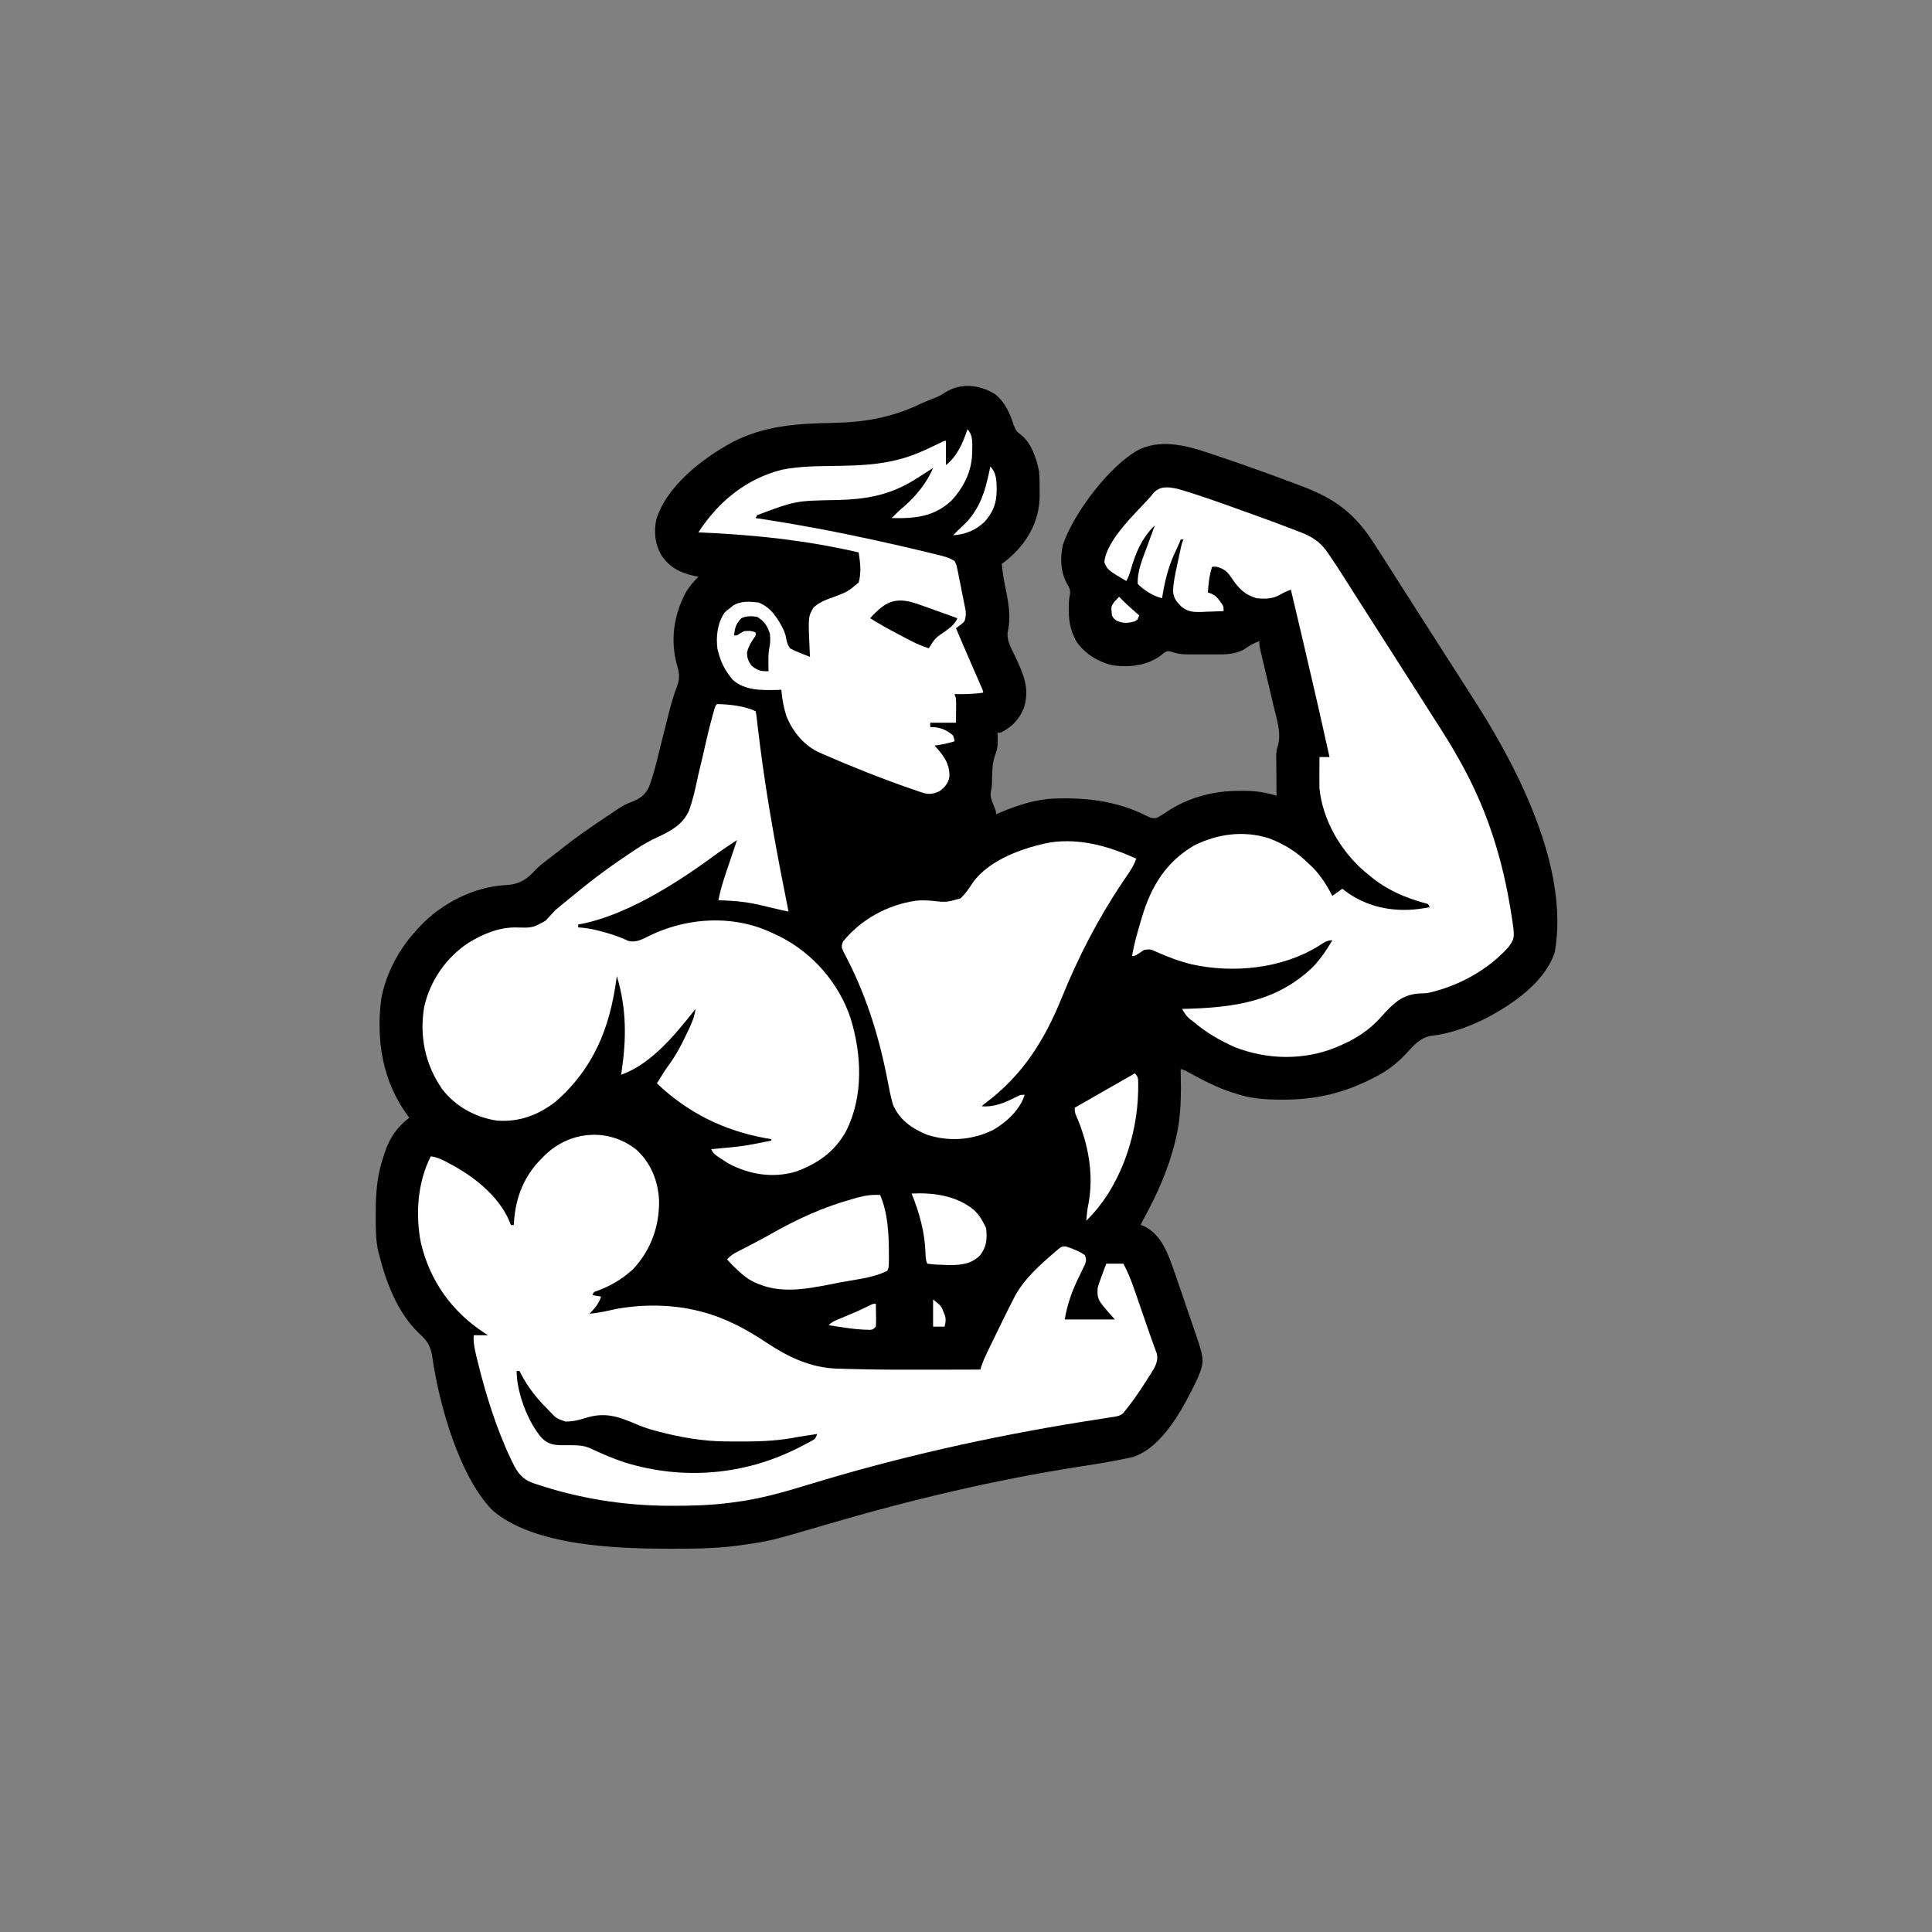 <?xml version="1.0" encoding="UTF-8"?>
<svg version="1.1" xmlns="http://www.w3.org/2000/svg" width="1350" height="1350">
<rect width="100%" height="100%" fill="#808080" stroke="none"/>
<path d="M0 0 C7.077 5.503 10.513 13.604 13.18 21.973 C14.705 25.511 15.192 26.185 18.055 28.348 C25.421 34.079 28.858 44.705 30.742 53.598 C31.171 58.065 31.207 62.488 31.18 66.973 C31.2 68.115 31.22 69.257 31.24 70.434 C31.231 85.92 25.146 99.237 14.401 110.322 C11.326 113.38 8.355 116.189 4.742 118.598 C5.281 124.209 6.097 129.63 7.253 135.146 C9.411 145.471 11.364 155.738 8.891 166.199 C8.085 172.373 11.46 177.745 14.055 183.16 C19.752 195.365 24.554 205.749 20.18 219.285 C16.871 227.44 11.662 232.871 3.742 236.598 C3.082 236.598 2.422 236.598 1.742 236.598 C1.794 237.632 1.794 237.632 1.848 238.688 C1.981 243.325 2.082 247.328 0.305 251.66 C-2.263 258.29 -1.881 265.567 -2.122 272.583 C-2.258 274.598 -2.258 274.598 -2.902 277.789 C-3.337 281.22 -2.624 283.169 -1.32 286.348 C0.742 291.465 0.742 291.465 0.742 293.598 C1.639 293.211 2.537 292.824 3.461 292.426 C15.671 287.283 28.386 283.05 41.742 282.598 C42.896 282.558 44.05 282.518 45.238 282.477 C66.292 282.122 86.587 284.923 105.53 294.538 C108.405 295.931 110.154 296.728 113.328 296.023 C116.125 294.371 118.846 292.642 121.555 290.848 C136.493 281.355 153.701 277.041 171.305 277.223 C172.433 277.211 173.562 277.199 174.725 277.188 C182.455 277.214 189.341 278.387 196.742 280.598 C196.726 279.199 196.726 279.199 196.71 277.771 C196.676 274.284 196.651 270.797 196.632 267.31 C196.622 265.806 196.609 264.302 196.591 262.798 C196.567 260.625 196.556 258.454 196.547 256.281 C196.531 254.325 196.531 254.325 196.515 252.33 C196.742 248.598 196.742 248.598 197.817 245.242 C200.057 236.42 196.872 227.112 194.801 218.477 C194.514 217.255 194.227 216.033 193.931 214.774 C193.174 211.557 192.412 208.342 191.647 205.126 C190.565 200.576 189.49 196.024 188.418 191.471 C187.848 189.053 187.275 186.636 186.699 184.219 C186.442 183.13 186.185 182.042 185.92 180.92 C185.692 179.962 185.464 179.004 185.229 178.017 C184.742 175.598 184.742 175.598 184.742 172.598 C180.723 173.979 177.478 175.992 174 178.379 C168.495 181.35 162.867 181.899 156.719 181.863 C155.973 181.865 155.228 181.867 154.459 181.869 C152.891 181.87 151.323 181.867 149.755 181.858 C147.381 181.848 145.007 181.858 142.633 181.871 C129.966 181.878 129.966 181.878 124.41 180.418 C120.898 179.269 120.898 179.269 118.316 180.574 C117.694 181.118 117.071 181.662 116.43 182.223 C106.421 189.734 94.895 191.011 82.742 189.598 C72.429 187.367 62.634 181.471 56.742 172.598 C52.912 165.355 51.575 159.348 51.617 151.16 C51.613 150.409 51.609 149.658 51.605 148.885 C51.611 145.731 51.655 142.958 52.398 139.879 C52.869 136.755 51.891 135.26 50.367 132.535 C45.773 124.207 45.492 114.952 47.32 105.66 C54.501 83.725 80.433 49.12 101.18 38.473 C118.258 30.764 137.094 36.9 153.742 42.598 C155.218 43.097 156.693 43.595 158.169 44.094 C176.395 50.267 194.5 56.773 212.492 63.598 C213.532 63.989 213.532 63.989 214.593 64.389 C237.788 73.152 251.478 83.435 264.867 104.348 C265.833 105.843 265.833 105.843 266.819 107.368 C268.8 110.44 270.773 113.517 272.742 116.598 C273.629 117.985 273.629 117.985 274.534 119.399 C277.414 123.91 280.286 128.426 283.152 132.945 C286.958 138.944 290.786 144.928 294.617 150.91 C295.619 152.474 295.619 152.474 296.64 154.07 C297.997 156.188 299.353 158.306 300.71 160.424 C302.724 163.569 304.737 166.714 306.75 169.859 C307.739 171.404 307.739 171.404 308.747 172.98 C310.077 175.058 311.406 177.135 312.735 179.213 C316.101 184.475 319.471 189.734 322.848 194.988 C326.826 201.183 330.789 207.387 334.742 213.598 C335.321 214.505 335.9 215.412 336.496 216.346 C366.248 263.106 401.46 332.313 391.129 390.023 C384.266 410.916 362.012 426.083 343.484 435.914 C331.333 442.048 318.173 446.92 304.617 448.41 C296.649 449.924 292.384 455.376 287.054 461.054 C280.848 467.657 274.779 472.376 266.742 476.598 C266.018 476.979 265.293 477.359 264.547 477.752 C244.08 488.31 224.52 493.038 201.43 492.973 C200.705 492.972 199.981 492.972 199.235 492.971 C188.229 492.933 178.222 492.223 167.742 488.598 C167.107 488.394 166.472 488.19 165.818 487.98 C154.765 484.43 144.707 479.143 134.573 473.534 C132.598 472.466 132.598 472.466 129.742 471.598 C129.758 472.346 129.774 473.095 129.79 473.866 C130.065 489.051 130.145 503.745 126.742 518.598 C126.544 519.466 126.345 520.333 126.14 521.228 C121.434 541.103 113.507 558.75 103.742 576.598 C103.066 577.926 102.394 579.257 101.742 580.598 C102.402 580.783 103.062 580.969 103.742 581.16 C116.631 587.336 120.971 600.949 125.461 613.598 C126.74 617.258 127.994 620.927 129.242 624.598 C129.903 626.526 130.565 628.453 131.227 630.381 C132.509 634.123 133.783 637.867 135.051 641.614 C136.06 644.593 137.075 647.569 138.109 650.539 C146.704 675.245 146.704 675.245 141.242 688.52 C131.968 707.55 117.884 735.285 96.742 742.598 C93.712 743.348 90.659 743.951 87.594 744.543 C86.272 744.802 86.272 744.802 84.924 745.067 C76.648 746.665 68.336 747.979 60.006 749.26 C-0.204 758.605 -59.281 772.683 -117.703 789.848 C-157.176 801.435 -157.176 801.435 -177.383 804.285 C-178.229 804.405 -179.075 804.524 -179.947 804.648 C-195.043 806.626 -210.183 806.805 -225.383 806.785 C-226.334 806.784 -227.286 806.783 -228.267 806.782 C-264.501 806.705 -322.576 804.902 -351.418 779.711 C-374.515 755.635 -388.244 706.281 -392.992 674.02 C-394.228 665.639 -396.076 661.908 -402.438 656.297 C-417.355 642.02 -425.33 621.168 -430.258 601.598 C-430.453 600.878 -430.648 600.158 -430.849 599.416 C-432.904 590.844 -432.697 582.049 -432.695 573.285 C-432.697 572.44 -432.698 571.595 -432.7 570.724 C-432.681 557.431 -431.628 545.246 -427.258 532.598 C-426.946 531.62 -426.946 531.62 -426.627 530.623 C-423.182 519.864 -418.117 512.518 -409.258 505.598 C-409.682 505.038 -410.106 504.479 -410.543 503.902 C-428.072 479.94 -432.583 451.32 -428.826 422.254 C-425.474 404.758 -416.398 387.536 -404.258 374.598 C-403.14 373.345 -403.14 373.345 -402 372.066 C-386.964 355.989 -364.387 344.298 -342.261 343.105 C-332.257 342.534 -327.423 339.366 -320.734 332.109 C-318.228 329.543 -315.414 327.399 -312.57 325.223 C-311.981 324.768 -311.391 324.314 -310.784 323.846 C-309.561 322.905 -308.337 321.965 -307.112 321.028 C-305.274 319.61 -303.458 318.168 -301.645 316.719 C-292.459 309.449 -282.871 302.845 -273.133 296.348 C-272.196 295.721 -272.196 295.721 -271.24 295.081 C-270.005 294.257 -268.769 293.436 -267.53 292.618 C-266.295 291.798 -265.066 290.967 -263.845 290.127 C-260.744 288.034 -257.865 286.369 -254.33 285.125 C-248.477 282.857 -244.591 280.366 -241.796 274.562 C-238.5 265.748 -236.293 256.632 -234.117 247.489 C-233.209 243.726 -232.241 239.979 -231.275 236.23 C-230.186 232 -229.101 227.769 -228.071 223.523 C-226.431 216.833 -224.618 210.381 -222.097 203.966 C-220.14 198.443 -220.514 194.929 -222.195 189.41 C-227.033 171.709 -224.498 154.49 -215.918 138.273 C-213.456 134.305 -210.544 130.903 -207.258 127.598 C-208.02 127.451 -208.781 127.304 -209.566 127.152 C-219.606 124.971 -227.14 121.375 -233.039 112.723 C-237.542 104.871 -238.426 96.876 -236.777 88.016 C-229.836 64.513 -204.612 45.102 -184.008 33.848 C-161.557 22.049 -138.579 20.561 -113.725 20.121 C-91.438 19.711 -72.733 16.542 -52.43 6.973 C-49.269 5.489 -46.123 4.131 -42.84 2.945 C-39.919 1.847 -37.719 0.805 -35.195 -0.965 C-24.12 -8.091 -10.932 -6.79 0 0 Z " fill="#000000" transform="translate(695.258,275.402)"/>
<path d="M0 0 C9.917 9.222 14.958 21.846 15.555 35.232 C15.844 53.266 9.854 69.98 -2.617 83.246 C-10.057 90.081 -18.203 94.964 -27.703 98.434 C-30.127 99.186 -30.127 99.186 -30.969 101.406 C-28.989 101.736 -27.009 102.066 -24.969 102.406 C-26.478 107.386 -29.525 110.649 -32.969 114.406 C-26.79 113.788 -20.869 112.542 -14.824 111.125 C3.883 107.638 24.557 107.788 43.031 112.406 C43.676 112.567 44.322 112.728 44.986 112.894 C61.699 117.213 76.472 125.115 90.745 134.658 C105.658 144.571 121.487 152.145 139.697 152.72 C141.67 152.783 141.67 152.783 143.683 152.847 C145.119 152.887 146.556 152.926 147.992 152.965 C148.731 152.986 149.471 153.007 150.232 153.029 C167.889 153.524 185.543 153.524 203.206 153.475 C207.385 153.464 211.563 153.46 215.742 153.455 C223.839 153.445 231.935 153.428 240.031 153.406 C240.335 152.476 240.638 151.546 240.95 150.588 C242.03 147.41 243.327 144.496 244.789 141.477 C245.328 140.359 245.868 139.241 246.424 138.09 C247.281 136.328 247.281 136.328 248.156 134.531 C248.748 133.312 249.339 132.093 249.93 130.873 C251.625 127.381 253.327 123.894 255.031 120.406 C255.459 119.528 255.886 118.65 256.327 117.745 C258.508 113.269 260.737 108.825 263.031 104.406 C263.491 103.506 263.952 102.607 264.426 101.68 C270.982 89.776 281.826 80.161 292.031 71.406 C292.905 70.656 293.779 69.906 294.68 69.133 C297.031 67.406 297.031 67.406 299.719 67.344 C304.376 68.837 309.005 70.593 313.031 73.406 C314.17 76.021 314.113 77.167 313.183 79.889 C312.736 80.803 312.289 81.718 311.828 82.66 C311.099 84.191 311.099 84.191 310.355 85.752 C309.836 86.813 309.316 87.875 308.781 88.969 C304.039 98.702 300.813 107.713 299.031 118.406 C310.581 118.406 322.131 118.406 334.031 118.406 C331.721 115.766 329.411 113.126 327.031 110.406 C322.784 105.255 321.466 103.27 322.031 96.406 C322.839 93.35 323.908 90.422 325.031 87.469 C325.317 86.69 325.604 85.91 325.898 85.107 C326.599 83.203 327.314 81.304 328.031 79.406 C331.991 79.406 335.951 79.406 340.031 79.406 C343.055 85.17 345.421 90.914 347.527 97.066 C347.843 97.974 348.158 98.881 348.483 99.817 C349.483 102.699 350.476 105.584 351.469 108.469 C352.13 110.377 352.792 112.285 353.455 114.193 C354.737 117.888 356.007 121.587 357.269 125.29 C358.369 128.512 359.505 131.717 360.688 134.91 C361.057 135.932 361.057 135.932 361.433 136.974 C362.077 138.757 362.737 140.534 363.399 142.31 C364.468 147.546 362.281 151.369 359.527 155.727 C359.038 156.504 358.549 157.281 358.045 158.082 C357.525 158.89 357.005 159.699 356.469 160.531 C355.935 161.368 355.402 162.204 354.852 163.066 C350.55 169.745 346.065 176.251 341.031 182.406 C340.431 183.178 340.431 183.178 339.819 183.966 C337.222 186.058 334.869 186.199 331.586 186.695 C330.925 186.799 330.265 186.904 329.584 187.011 C328.132 187.239 326.679 187.462 325.225 187.681 C321.156 188.296 317.094 188.957 313.031 189.613 C312.155 189.754 311.278 189.895 310.375 190.039 C245.799 200.464 181.858 214.776 119.319 233.989 C102.392 239.17 85.275 244.008 67.656 246.156 C66.84 246.268 66.024 246.381 65.184 246.496 C51.823 248.235 38.365 248.617 24.906 248.594 C24.191 248.593 23.476 248.592 22.74 248.591 C-8.865 248.502 -40.398 243.49 -70.406 233.406 C-71.445 233.069 -71.445 233.069 -72.504 232.725 C-79.889 230.112 -83.405 225.433 -86.719 218.594 C-87.222 217.566 -87.222 217.566 -87.736 216.517 C-98.238 194.454 -105.702 170.415 -111.469 146.719 C-111.852 145.151 -111.852 145.151 -112.243 143.551 C-113.364 138.758 -114.307 134.366 -113.969 129.406 C-110.669 129.406 -107.369 129.406 -103.969 129.406 C-104.745 128.919 -105.521 128.432 -106.32 127.93 C-129.387 112.79 -144.694 91.373 -150.969 64.406 C-154.746 44.629 -153.166 22.473 -143.969 4.406 C-139.041 5.015 -135.153 7.153 -130.844 9.469 C-130.087 9.875 -129.331 10.281 -128.552 10.7 C-112.067 19.72 -94.518 34.076 -87.969 52.406 C-87.309 52.406 -86.649 52.406 -85.969 52.406 C-85.913 51.424 -85.913 51.424 -85.855 50.422 C-84.585 32.785 -78.793 17.872 -65.969 5.406 C-65.355 4.772 -64.742 4.138 -64.109 3.484 C-46.296 -13.72 -19.299 -15.623 0 0 Z " fill="#FEFEFE" transform="translate(444.969,803.594)"/>
<path d="M0 0 C2.727 0.699 5.388 1.523 8.066 2.392 C9.128 2.727 10.19 3.062 11.284 3.407 C23.932 7.494 36.433 12.025 48.941 16.517 C50.007 16.899 51.072 17.281 52.17 17.675 C63.047 21.586 73.899 25.566 84.668 29.767 C85.468 30.072 86.269 30.376 87.094 30.691 C94.647 33.686 100.303 37.47 105.004 44.267 C105.617 45.15 105.617 45.15 106.242 46.051 C112.561 55.275 118.483 64.773 124.47 74.214 C127.82 79.491 131.194 84.753 134.566 90.017 C135.897 92.096 137.228 94.175 138.559 96.255 C141.251 100.461 143.943 104.667 146.637 108.872 C154.148 120.602 161.647 132.339 169.117 144.095 C171.483 147.817 173.857 151.536 176.234 155.251 C189.758 176.396 189.758 176.396 195.566 186.517 C196.028 187.32 196.489 188.123 196.964 188.951 C215.106 220.81 226.285 254.23 232.441 290.329 C232.657 291.574 232.872 292.819 233.094 294.102 C236.285 313.706 236.285 313.706 231.754 320.142 C217.123 336.587 195.937 347.979 174.566 352.517 C173.198 352.587 171.827 352.631 170.457 352.653 C158.946 353.11 152.926 357.981 145.254 366.204 C144.384 367.173 143.514 368.143 142.617 369.141 C134.31 378.361 124.96 384.522 113.504 389.329 C112.836 389.615 112.168 389.9 111.48 390.195 C88.834 399.607 63.003 399.101 40.379 390.204 C29.756 385.476 20.414 380.072 11.566 372.517 C10.283 371.563 10.283 371.563 8.973 370.591 C6.455 368.421 5.197 366.381 3.566 363.517 C4.331 363.497 5.095 363.477 5.883 363.457 C39.803 362.533 69.785 358.532 95.121 334.048 C100.441 328.388 104.62 322.191 108.566 315.517 C104.475 315.517 102.027 317.571 98.691 319.704 C73.223 335.397 39.276 338.776 10.307 332.364 C1.783 330.262 -6.499 327.207 -14.491 323.584 C-18.689 321.707 -18.689 321.707 -23.113 322.317 C-23.838 322.816 -24.562 323.315 -25.309 323.829 C-29.357 326.517 -29.357 326.517 -31.434 326.517 C-30.025 318.51 -27.887 310.799 -25.559 303.017 C-25.05 301.278 -25.05 301.278 -24.531 299.505 C-18.167 278.089 -7.756 260.795 12.082 249.239 C28.49 241.127 46.237 238.79 63.867 244.13 C75.066 248.328 84.105 253.989 92.566 262.517 C93.474 263.362 94.381 264.208 95.316 265.079 C100.764 270.98 104.852 277.416 108.566 284.517 C110.876 282.867 113.186 281.217 115.566 279.517 C116.103 279.952 116.639 280.388 117.191 280.837 C132.332 292.342 150.557 295.953 169.191 293.642 C171.657 293.301 174.11 292.921 176.566 292.517 C175.641 290.086 175.641 290.086 172.059 289.29 C170.52 288.822 168.981 288.356 167.441 287.892 C154.848 283.886 143.605 278.23 133.566 269.517 C132.77 268.863 131.973 268.209 131.152 267.536 C114.517 253.398 101.746 231.491 99.566 209.517 C99.458 205.703 99.472 201.894 99.504 198.079 C99.508 197.061 99.513 196.044 99.518 194.995 C99.529 192.502 99.546 190.009 99.566 187.517 C101.876 187.517 104.186 187.517 106.566 187.517 C100.213 158.779 93.636 130.099 86.879 101.454 C86.697 100.683 86.515 99.912 86.328 99.117 C84.078 89.583 81.824 80.049 79.566 70.517 C76.875 71.555 74.474 72.573 72.004 74.079 C66.906 77.085 61.349 77.127 55.566 76.517 C47.267 74.108 42.854 69.489 38.191 62.392 C35.06 57.797 32.922 55.958 27.566 54.517 C26.576 54.517 25.586 54.517 24.566 54.517 C22.58 60.475 21.996 66.266 21.566 72.517 C22.323 72.765 23.08 73.014 23.859 73.271 C26.84 74.642 27.981 75.821 29.879 78.454 C30.391 79.144 30.902 79.833 31.43 80.544 C32.566 82.517 32.566 82.517 32.566 85.517 C28.567 85.722 24.569 85.845 20.566 85.954 C19.441 86.013 18.316 86.071 17.156 86.132 C11.275 86.252 7.453 86.107 2.879 82.177 C-0.383 78.866 -2.349 76.542 -2.742 71.763 C-2.6 65.572 -1.234 59.59 0.075 53.557 C0.508 51.561 0.928 49.561 1.346 47.562 C3.409 37.831 3.409 37.831 4.566 35.517 C3.906 35.517 3.246 35.517 2.566 35.517 C2.285 36.24 2.004 36.963 1.715 37.708 C0.635 40.349 -0.566 42.887 -1.809 45.454 C-6.318 55.337 -8.774 65.815 -10.434 76.517 C-16.697 75.033 -22.874 71.076 -27.434 66.517 C-27.829 57.386 -23.981 48.788 -20.871 40.392 C-20.345 38.944 -19.819 37.496 -19.295 36.048 C-18.02 32.533 -16.731 29.023 -15.434 25.517 C-24.583 34.443 -29.052 45.023 -32.426 57.118 C-33.227 59.821 -34.059 62.076 -35.434 64.517 C-48.509 56.718 -48.509 56.718 -50.746 51.392 C-49.491 35.828 -28.548 16.832 -18.434 5.517 C-17.794 4.68 -17.794 4.68 -17.141 3.827 C-12.27 -2.005 -7.049 -1.4 0 0 Z " fill="#FEFEFE" transform="translate(822.434,341.483)"/>
<path d="M0 0 C8.218 0.073 19.612 1.306 27 5 C27.483 7.229 27.483 7.229 27.824 10.262 C27.962 11.419 28.099 12.576 28.241 13.769 C28.462 15.708 28.462 15.708 28.688 17.688 C29.032 20.541 29.388 23.394 29.746 26.246 C29.843 27.016 29.939 27.785 30.038 28.578 C34.995 67.672 42.217 106.385 50 145 C48.591 144.689 47.183 144.377 45.774 144.065 C44.598 143.804 44.598 143.804 43.397 143.539 C38.964 142.543 34.548 141.476 30.131 140.412 C23.119 138.744 16.319 137.809 9.125 137.438 C7.949 137.373 7.949 137.373 6.75 137.307 C4.833 137.201 2.917 137.1 1 137 C2.692 128.041 5.704 119.553 8.625 110.938 C9.146 109.389 9.667 107.84 10.188 106.291 C11.454 102.526 12.725 98.762 14 95 C7.992 98.962 2.015 102.932 -3.776 107.207 C-29.268 125.891 -65.236 148.543 -97 154 C-97 154.66 -97 155.32 -97 156 C-95.699 156.117 -94.399 156.235 -93.059 156.355 C-88.236 156.894 -83.718 157.972 -79.062 159.312 C-78.279 159.532 -77.496 159.751 -76.688 159.977 C-71.656 161.419 -66.86 163.108 -62.141 165.398 C-56.621 166.949 -51.719 164.113 -46.875 161.688 C-23.536 150.44 4.193 147.64 29 156 C33.13 157.446 37.063 159.093 41 161 C42.069 161.514 43.137 162.029 44.238 162.559 C67.005 174.143 85.081 194.882 93.235 219.145 C101.178 244.49 102.475 274.089 90.322 298.148 C82.633 312.572 70.167 321.247 55.02 326.715 C38.895 331.425 22.615 328.721 8 321 C-2.28 314.439 -2.28 314.439 -4 311 C-3.225 310.925 -2.45 310.85 -1.652 310.772 C18.346 308.952 18.346 308.952 38 305 C38 304.67 38 304.34 38 304 C36.777 303.792 35.553 303.585 34.293 303.371 C5.038 298.136 -20.473 285.535 -42 265 C-40.982 263.373 -39.961 261.749 -38.938 260.125 C-38.369 259.22 -37.801 258.315 -37.215 257.383 C-36.003 255.484 -34.746 253.653 -33.416 251.834 C-28.661 245.309 -25.06 238.545 -21.625 231.25 C-21.093 230.153 -20.56 229.056 -20.012 227.926 C-17.611 222.886 -15.728 218.576 -15 213 C-15.341 213.432 -15.683 213.865 -16.035 214.31 C-29.377 231.139 -46.05 251.617 -67 259 C-66.909 258.407 -66.818 257.814 -66.725 257.203 C-63.213 233.943 -63.129 212.614 -70 190 C-70.085 190.647 -70.169 191.295 -70.256 191.962 C-74.921 226.604 -86.337 254.733 -113 278 C-125.326 287.364 -138.472 292.231 -154 291 C-169.219 288.651 -183.012 280.95 -192.312 268.625 C-203.963 251.512 -208.014 232.039 -204.588 211.536 C-200.491 193.354 -189.293 177.126 -173.773 166.867 C-163.5 160.556 -151.928 155.728 -139.68 156.07 C-129.02 156.376 -129.02 156.376 -119.945 151.455 C-117.547 149.041 -115.28 146.526 -113 144 C-111.282 142.504 -109.532 141.044 -107.75 139.625 C-104.614 137.103 -101.483 134.578 -98.387 132.008 C-85.604 121.433 -72.296 111.742 -58.438 102.625 C-57.673 102.113 -56.909 101.602 -56.121 101.074 C-51.491 98.04 -46.907 95.426 -41.855 93.155 C-32.315 88.636 -23.883 84.286 -19.465 74.266 C-16.932 67.078 -15.233 59.733 -13.694 52.278 C-12.955 48.798 -12.104 45.345 -11.262 41.889 C-9.989 36.62 -8.772 31.344 -7.6 26.052 C-6.254 20.027 -4.77 14.059 -3.109 8.113 C-2.806 7.017 -2.806 7.017 -2.496 5.899 C-1.137 1.137 -1.137 1.137 0 0 Z " fill="#FEFEFE" transform="translate(501,492)"/>
<path d="M0 0 C4.266 4.266 3.306 10.604 3.317 16.293 C3.095 29.207 -2.44 40.342 -11.125 49.75 C-23.262 61.276 -37.125 62.381 -53 62 C-50.07 59.014 -47.103 56.22 -43.875 53.562 C-35.668 46.318 -28.255 37.13 -24 27 C-24.982 27.636 -24.982 27.636 -25.984 28.285 C-28.978 30.209 -31.985 32.109 -35 34 C-35.972 34.61 -36.944 35.219 -37.945 35.848 C-55.018 46.205 -71.375 48.933 -91.013 49.387 C-120.075 49.902 -120.075 49.902 -147 60 C-147.495 60.99 -147.495 60.99 -148 62 C-147.263 62.111 -146.526 62.222 -145.767 62.336 C-119.16 66.384 -92.793 71.312 -66.5 77.062 C-65.357 77.312 -64.213 77.561 -63.035 77.818 C-50.917 80.467 -38.828 83.225 -26.781 86.184 C-25.797 86.422 -24.813 86.66 -23.8 86.905 C-13.401 89.5 -13.401 89.5 -9 92 C-7.686 94.553 -7.686 94.553 -7.074 97.594 C-6.835 98.707 -6.596 99.821 -6.35 100.969 C-6.131 102.134 -5.913 103.299 -5.688 104.5 C-5.45 105.634 -5.212 106.769 -4.967 107.938 C-4.274 111.285 -3.634 114.64 -3 118 C-2.787 119.03 -2.574 120.06 -2.354 121.121 C-2.161 122.081 -1.968 123.042 -1.77 124.031 C-1.597 124.872 -1.424 125.713 -1.245 126.58 C-0.965 129.35 -1.169 131.342 -2 134 C-3.806 136.026 -5.804 137.365 -8 139 C-6.71 142.021 -5.418 145.042 -4.125 148.062 C-3.728 148.99 -3.331 149.918 -2.922 150.874 C-0.69 156.083 1.557 161.286 3.824 166.48 C4.281 167.528 4.738 168.575 5.209 169.654 C6.105 171.702 7.001 173.75 7.9 175.797 C8.508 177.189 8.508 177.189 9.129 178.609 C9.671 179.846 9.671 179.846 10.225 181.108 C11 183 11 183 11 184 C4.303 185.03 -2.231 185.102 -9 185 C-8.67 185.99 -8.34 186.98 -8 188 C-7.92 189.335 -7.892 190.674 -7.902 192.012 C-7.905 192.695 -7.907 193.377 -7.91 194.081 C-7.919 194.941 -7.928 195.801 -7.938 196.688 C-7.958 199.431 -7.979 202.174 -8 205 C-13.94 205 -19.88 205 -26 205 C-26 205.99 -26 206.98 -26 208 C-24.845 208.062 -23.69 208.124 -22.5 208.188 C-17.674 208.79 -13.585 210.684 -10 214 C-9.277 216.168 -9.277 216.168 -9 218 C-13.672 219.43 -18.131 220.404 -23 221 C-22.613 221.412 -22.227 221.825 -21.828 222.25 C-16.24 228.447 -12.182 234.259 -12.613 242.891 C-13.444 247.424 -15.834 250.133 -19.438 252.812 C-23.72 254.797 -26.897 255.371 -31.402 253.875 C-32.709 253.445 -32.709 253.445 -34.042 253.006 C-34.998 252.674 -35.953 252.342 -36.938 252 C-37.959 251.652 -38.98 251.304 -40.032 250.945 C-60.605 243.784 -80.989 235.686 -100.938 226.938 C-102.06 226.456 -102.06 226.456 -103.206 225.965 C-114.146 221.012 -121.849 211.554 -126.426 200.582 C-128.41 194.427 -129.563 188.445 -130 182 C-131.016 182.035 -132.032 182.07 -133.078 182.105 C-143.7 182.359 -155.664 182.56 -164 175 C-168.873 169.156 -172.155 163.38 -174 156 C-174.227 155.154 -174.454 154.309 -174.688 153.438 C-175.789 144.845 -174.726 135.536 -169.762 128.16 C-168.5 126.875 -168.5 126.875 -166 125 C-165.299 124.422 -164.597 123.845 -163.875 123.25 C-158.64 119.76 -152.008 120.294 -146 121 C-137.197 124.334 -132.235 132.451 -128.25 140.562 C-127 144 -127 144 -126.652 146.219 C-126.104 148.983 -125.571 150.632 -124 153 C-121.594 154.282 -119.387 155.31 -116.863 156.277 C-115.876 156.677 -115.876 156.677 -114.87 157.084 C-113.252 157.736 -111.627 158.37 -110 159 C-110.053 158.083 -110.107 157.166 -110.162 156.221 C-111.343 131.072 -111.343 131.072 -107.656 124.664 C-103.59 120.655 -98.281 118.896 -93 117 C-83.551 113.394 -83.551 113.394 -76 107 C-73.992 100.195 -74.946 92.914 -76 86 C-113.288 77.377 -149.844 73.608 -188 72 C-174.098 50.569 -154.637 34.533 -129.5 28.188 C-116.375 25.566 -102.808 25.759 -89.467 25.523 C-75.527 25.267 -61.342 24.649 -47.812 21 C-46.673 20.7 -46.673 20.7 -45.51 20.394 C-35.85 17.653 -26.836 13.221 -17.832 8.839 C-16 8 -16 8 -15 8 C-15 13.61 -15 19.22 -15 25 C-7.061 18.649 -3.18 9.541 0 0 Z " fill="#FEFEFE" transform="translate(676,300)"/>
<path d="M0 0 C-1.373 3.784 -3.114 6.889 -5.379 10.211 C-6.048 11.2 -6.717 12.189 -7.407 13.208 C-8.118 14.253 -8.83 15.298 -9.562 16.375 C-26.712 41.898 -40.439 68.5 -52 97 C-64.125 126.812 -79.061 150.924 -105.246 170.672 C-106.929 171.883 -106.929 171.883 -108 173 C-99.62 173.762 -91.796 170.551 -84.438 166.75 C-81 165 -81 165 -78 165 C-81.299 175.557 -90.841 184.314 -100.184 189.648 C-114.855 196.689 -130.489 197.872 -146 193 C-156.741 188.609 -165.247 182.752 -170 172 C-171.708 166.075 -172.837 160.052 -174 154 C-180.043 122.922 -189.419 93.372 -204.449 65.418 C-206.056 61.877 -206.245 61.405 -205 58 C-192.4 42.347 -173.596 32.12 -153.883 29.379 C-150.277 28.989 -146.905 29.09 -143.293 29.395 C-132.774 30.569 -132.774 30.569 -122.902 27.775 C-119.368 24.593 -116.841 20.725 -114.255 16.765 C-102.764 0.602 -78.359 -7.958 -59.668 -11.434 C-38.661 -14.332 -18.894 -8.562 0 0 Z " fill="#FEFEFE" transform="translate(794,600)"/>
<path d="M0 0 C5.397 12.757 6.068 26.736 6.125 40.438 C6.13 41.219 6.134 42.001 6.139 42.807 C6.118 50.447 6.118 50.447 5 53 C-4.873 57.967 -17.667 59.1 -28.438 61.188 C-30.255 61.546 -32.072 61.904 -33.889 62.264 C-53.789 66.184 -73.239 69.826 -91.75 58.875 C-97.507 54.948 -102.275 50.094 -107 45 C-104.794 42.581 -102.657 41.134 -99.746 39.652 C-98.901 39.217 -98.056 38.782 -97.186 38.334 C-96.279 37.873 -95.372 37.412 -94.438 36.938 C-88.322 33.79 -82.24 30.616 -76.261 27.214 C-58.21 16.952 -40.016 8.62 -20 3 C-18.138 2.461 -18.138 2.461 -16.238 1.91 C-10.667 0.393 -5.772 -0.333 0 0 Z " fill="#FEFEFE" transform="translate(615,835)"/>
<path d="M0 0 C0.66 0 1.32 0 2 0 C2.675 1.307 2.675 1.307 3.363 2.641 C8.18 11.668 13.812 18.758 21 26 C21.699 26.736 22.397 27.472 23.117 28.23 C27.764 33.1 27.764 33.1 34.008 35.303 C39.212 35.336 43.415 34.373 48.343 32.763 C62.45 28.38 71.998 32.152 85.145 37.817 C89.087 39.45 93.072 40.7 97.188 41.812 C98.236 42.097 98.236 42.097 99.305 42.387 C114.476 46.316 130.233 49.113 145.926 49.203 C147.158 49.213 147.158 49.213 148.416 49.224 C151.048 49.241 153.68 49.247 156.312 49.25 C157.658 49.253 157.658 49.253 159.03 49.255 C171.965 49.257 184.301 48.601 197 46 C199.58 45.574 202.163 45.194 204.75 44.812 C206.5 44.542 208.25 44.271 210 44 C208.809 47.573 208.186 47.747 204.977 49.453 C204.13 49.904 203.283 50.355 202.411 50.82 C201.032 51.528 201.032 51.528 199.625 52.25 C198.681 52.738 197.736 53.226 196.763 53.729 C158.785 72.935 116.02 76.396 75.316 63.824 C66.995 61.083 59.001 57.503 51.049 53.844 C47.3 52.299 44.089 51.887 40.043 51.895 C38.621 51.872 38.621 51.872 37.17 51.85 C35.194 51.825 33.217 51.82 31.24 51.834 C25.184 51.699 21.68 50.924 17.353 46.563 C7.727 35.443 0 14.804 0 0 Z " fill="#000000" transform="translate(361,958)"/>
<path d="M0 0 C2.525 2.525 2.283 4.159 2.329 7.609 C2.324 8.378 2.318 9.146 2.312 9.938 C2.305 11.138 2.305 11.138 2.298 12.363 C1.688 44.5 -10.596 80.335 -34 103 C-33.857 101.604 -33.71 100.208 -33.562 98.812 C-33.481 98.035 -33.4 97.258 -33.316 96.457 C-33 94 -33 94 -32.508 91.645 C-28.423 70.372 -32.667 48.471 -41.301 28.883 C-42 27 -42 27 -42 24 C-33.592 19.195 -33.592 19.195 -25.184 14.391 C-24.575 14.043 -23.966 13.695 -23.339 13.337 C-11.67 6.668 -11.67 6.668 0 0 Z " fill="#FEFEFE" transform="translate(793,750)"/>
<path d="M0 0 C15.201 -0.777 31.336 1.472 43.438 11.375 C46.862 14.582 48.941 17.8 51 22 C51.495 22.99 51.495 22.99 52 24 C52.917 31.444 52.507 37.131 47.824 43.156 C41.978 49.065 35.04 49.942 27 50 C24.121 49.949 21.25 49.837 18.375 49.688 C17.663 49.653 16.952 49.619 16.219 49.583 C14.472 49.467 12.734 49.243 11 49 C9.747 46.494 9.815 44.253 9.71 41.492 C9.147 26.662 5.494 13.689 0 0 Z " fill="#FEFEFE" transform="translate(637,834)"/>
<path d="M0 0 C4.804 1.617 9.569 3.341 14.333 5.068 C15.772 5.585 17.211 6.102 18.65 6.617 C22.13 7.866 25.607 9.121 29.083 10.381 C27.213 14.6 24.367 16.722 20.708 19.381 C13.51 24.26 13.51 24.26 9.083 31.381 C4.956 30.096 1.212 28.549 -2.62 26.553 C-3.683 26 -4.747 25.447 -5.843 24.877 C-7.488 24.013 -7.488 24.013 -9.167 23.131 C-10.789 22.29 -10.789 22.29 -12.444 21.432 C-19.078 17.967 -25.551 14.316 -31.917 10.381 C-21.538 -1.072 -14.572 -4.707 0 0 Z " fill="#000000" transform="translate(639.917,421.619)"/>
<path d="M0 0 C5.073 3.1 7.276 6.35 9 12 C9.361 15.509 9.253 18.855 8.488 22.316 C7.904 25.526 7.905 28.552 7.938 31.812 C7.947 32.974 7.956 34.135 7.965 35.332 C7.976 36.212 7.988 37.093 8 38 C2.636 38.195 0.18 37.53 -4 34 C-6.314 30.641 -7 28.709 -7 24.625 C-5.92 20.711 -4.352 18.007 -2.059 14.699 C-0.824 13.051 -0.824 13.051 -1 11 C-3.82 9.59 -5.87 9.755 -9 10 C-11.711 11.426 -11.711 11.426 -14 13 C-14.66 13 -15.32 13 -16 13 C-15.586 7.726 -14.71 4.823 -11 1 C-7.504 -0.748 -3.815 -0.559 0 0 Z " fill="#000000" transform="translate(529,431)"/>
<path d="M0 0 C4.379 4.379 4.421 10.35 4.438 16.25 C4.423 25.533 2.079 31.848 -4.188 38.812 C-10.465 44.585 -17.547 47.53 -26 48 C-24.979 46.979 -24.979 46.979 -23.938 45.938 C-23.479 45.472 -23.02 45.007 -22.547 44.527 C-21.52 43.514 -20.468 42.526 -19.391 41.566 C-9.72 32.672 -4.874 21.614 -2 9 C-1.776 8.049 -1.551 7.097 -1.32 6.117 C-0.855 4.084 -0.423 2.043 0 0 Z " fill="#FFFFFF" transform="translate(692,326)"/>
<path d="M0 0 C0.054 2.625 0.094 5.249 0.125 7.875 C0.142 8.621 0.159 9.368 0.176 10.137 C0.193 12.092 0.103 14.047 0 16 C-2 18 -2 18 -3.992 18.248 C-10.472 18.17 -16.725 17.498 -23.125 16.5 C-24.081 16.357 -25.038 16.214 -26.023 16.066 C-28.35 15.717 -30.675 15.362 -33 15 C-30.848 12.848 -29.28 12.139 -26.492 10.977 C-25.587 10.595 -24.682 10.213 -23.75 9.82 C-22.801 9.426 -21.852 9.031 -20.875 8.625 C-13.068 5.369 -13.068 5.369 -5.445 1.711 C-2 0 -2 0 0 0 Z " fill="#FEFEFE" transform="translate(612,911)"/>
<path d="M0 0 C0.639 0.66 1.279 1.32 1.938 2 C5.783 5.857 9.909 9.408 14 13 C13 16 13 16 10.875 17.188 C6.217 18.504 2.544 18.738 -1.875 16.625 C-4 15 -4 15 -5 13 C-5.681 7.094 -5.681 7.094 -3.883 4.207 C-2.655 2.746 -1.333 1.366 0 0 Z " fill="#FFFFFF" transform="translate(782,417)"/>
<path d="M0 0 C5.684 4.547 5.684 4.547 7.375 8.938 C7.882 10.189 7.882 10.189 8.398 11.465 C9.08 14.337 8.777 16.18 8 19 C5.36 19 2.72 19 0 19 C0 12.73 0 6.46 0 0 Z " fill="#FFFFFF" transform="translate(652,908)"/>
</svg>
